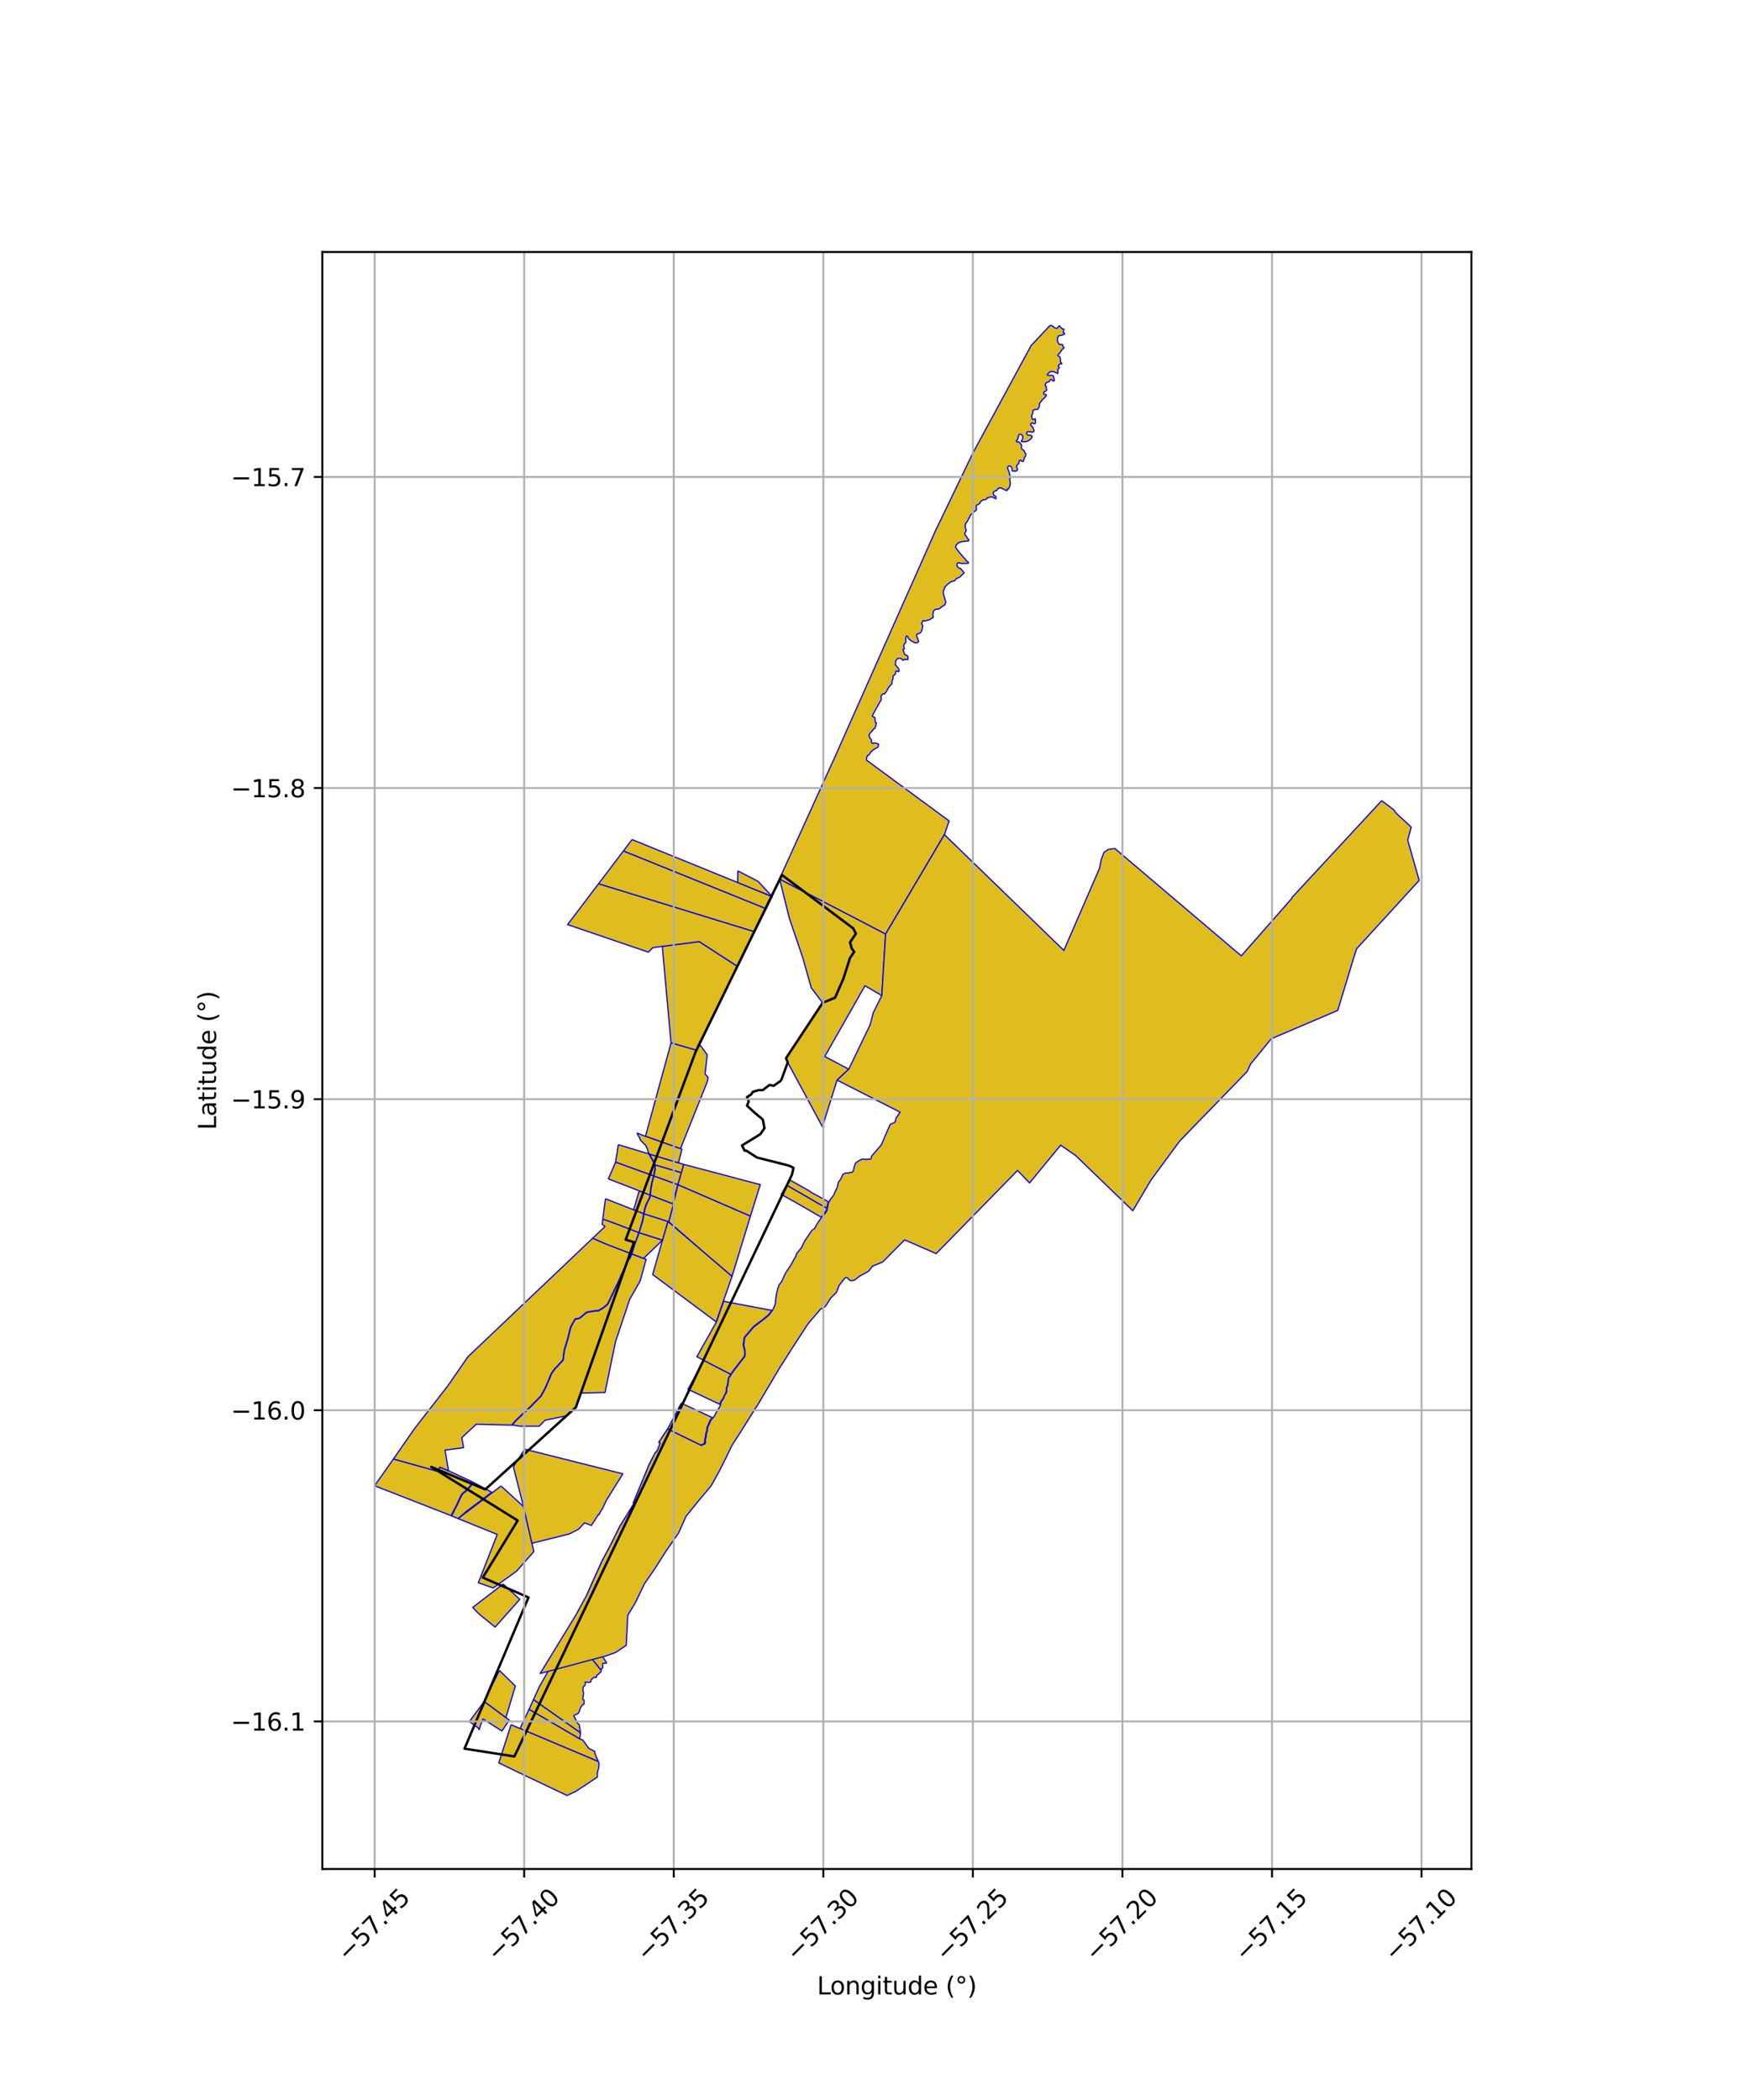 <?xml version="1.0" encoding="utf-8" standalone="no"?>
<!DOCTYPE svg PUBLIC "-//W3C//DTD SVG 1.1//EN"
  "http://www.w3.org/Graphics/SVG/1.1/DTD/svg11.dtd">
<svg xmlns:xlink="http://www.w3.org/1999/xlink" width="720pt" height="864pt" viewBox="0 0 720 864" xmlns="http://www.w3.org/2000/svg" version="1.1">
 <defs>
  <style type="text/css">*{stroke-linejoin: round; stroke-linecap: butt}</style>
 </defs>
 <g id="figure_1">
  <g id="patch_1">
   <path d="M 0 864 
L 720 864 
L 720 0 
L 0 0 
z
" style="fill: #ffffff"/>
  </g>
  <g id="axes_1">
   <g id="patch_2">
    <path d="M 132.618 768.96 
L 605.382 768.96 
L 605.382 103.68 
L 132.618 103.68 
z
" style="fill: #ffffff"/>
   </g>
   <g id="PatchCollection_1">
    <path d="M 161.874 600.27 
L 179.979 605.312 
L 181.002 603.647 
L 184.531 605.129 
L 194.602 609.791 
L 193.351 611.486 
L 192.449 612.439 
L 191.41 613.529 
L 190.372 614.319 
L 190.071 614.586 
L 189.427 615.781 
L 188.51 617.76 
L 187.871 619.149 
L 187.557 619.746 
L 186.841 621.114 
L 186.545 621.713 
L 185.697 623.442 
L 185.622 623.608 
L 184.548 623.177 
L 154.108 611.271 
L 161.874 600.27 
" clip-path="url(#pe36a93db12)" style="fill: #e0bd1f; stroke: #0000ff; stroke-width: 0.5"/>
    <path d="M 194.809 609.895 
L 202.328 613.962 
L 191.876 621.823 
L 188.496 624.789 
L 185.829 623.706 
L 185.906 623.538 
L 186.751 621.816 
L 187.046 621.219 
L 187.761 619.854 
L 188.077 619.251 
L 188.719 617.858 
L 189.632 615.885 
L 190.254 614.732 
L 190.518 614.498 
L 191.564 613.702 
L 192.615 612.599 
L 193.528 611.635 
L 194.787 609.929 
L 194.809 609.895 
" clip-path="url(#pe36a93db12)" style="fill: #e0bd1f; stroke: #0000ff; stroke-width: 0.5"/>
    <path d="M 206.149 611.393 
L 215.378 619.839 
L 218.85 634.937 
L 219.635 638.354 
L 212.493 646.459 
L 202.931 653.328 
L 196.801 651.19 
L 204.578 631.317 
L 188.496 624.789 
L 206.149 611.393 
" clip-path="url(#pe36a93db12)" style="fill: #e0bd1f; stroke: #0000ff; stroke-width: 0.5"/>
    <path d="M 199.203 700.047 
L 208.143 706.651 
L 209.531 707.677 
L 206.518 712.174 
L 198.73 707.246 
L 197.799 709.541 
L 197.133 711.68 
L 196.871 711.049 
L 195 709.647 
L 193.136 708.299 
L 199.203 700.047 
" clip-path="url(#pe36a93db12)" style="fill: #e0bd1f; stroke: #0000ff; stroke-width: 0.5"/>
    <path d="M 206.999 651.713 
L 211.845 656.156 
L 213.871 658.013 
L 203.695 669.43 
L 197.726 664.56 
L 196.355 663.319 
L 194.497 661.336 
L 195.718 660.396 
L 206.999 651.713 
" clip-path="url(#pe36a93db12)" style="fill: #e0bd1f; stroke: #0000ff; stroke-width: 0.5"/>
    <path d="M 219.491 699.239 
L 238.823 712.894 
L 238.517 715.436 
L 217.657 703.277 
L 219.491 699.239 
" clip-path="url(#pe36a93db12)" style="fill: #e0bd1f; stroke: #0000ff; stroke-width: 0.5"/>
    <path d="M 236.869 664.585 
L 251.513 665.445 
L 251.251 665.826 
L 249.833 667.064 
L 249.556 667.522 
L 249.436 668.181 
L 249.765 671.365 
L 249.767 671.757 
L 249.639 672.21 
L 248.947 674.225 
L 247.239 677.093 
L 246.74 678.228 
L 246.595 678.762 
L 246.842 679.636 
L 247.43 680.863 
L 249.561 684.073 
L 249.473 684.271 
L 249.047 684.279 
L 248.01 684.373 
L 247.94 685.281 
L 248.014 686.004 
L 247.737 686.489 
L 247.103 686.992 
L 236.176 673.227 
L 234.723 671.422 
L 235.871 669.58 
L 236.989 666.666 
L 236.869 664.585 
" clip-path="url(#pe36a93db12)" style="fill: #e0bd1f; stroke: #0000ff; stroke-width: 0.5"/>
    <path d="M 251.24 635.619 
L 269.01 637.156 
L 265.375 644.388 
L 258.301 643.551 
L 258.004 643.518 
L 247.706 642.265 
L 251.24 635.619 
" clip-path="url(#pe36a93db12)" style="fill: #e0bd1f; stroke: #0000ff; stroke-width: 0.5"/>
    <path d="M 254.985 628.066 
L 273.381 629.911 
L 269.01 637.156 
L 251.24 635.619 
L 254.985 628.066 
" clip-path="url(#pe36a93db12)" style="fill: #e0bd1f; stroke: #0000ff; stroke-width: 0.5"/>
    <path d="M 260.778 618.682 
L 270.454 622.536 
L 270.726 622.653 
L 276.956 625.35 
L 273.381 629.911 
L 254.985 628.066 
L 260.778 618.682 
" clip-path="url(#pe36a93db12)" style="fill: #e0bd1f; stroke: #0000ff; stroke-width: 0.5"/>
    <path d="M 244.048 650.326 
L 252.654 651.264 
L 252.309 652.782 
L 252.499 653.267 
L 253.74 655.073 
L 253.758 655.901 
L 253.457 656.841 
L 252.936 657.778 
L 252.383 658.384 
L 241.499 656.115 
L 244.048 650.326 
" clip-path="url(#pe36a93db12)" style="fill: #e0bd1f; stroke: #0000ff; stroke-width: 0.5"/>
    <path d="M 234.723 671.422 
L 236.176 673.227 
L 247.103 686.992 
L 247.375 687.308 
L 247.181 687.922 
L 245.47 689.395 
L 245.323 690.181 
L 244.995 690.177 
L 244.584 690.033 
L 243.768 690.574 
L 243.206 691.204 
L 243.111 691.781 
L 242.917 692.055 
L 242.412 692.21 
L 240.765 692.032 
L 240.741 693.293 
L 240.042 693.973 
L 239.775 694.766 
L 240.089 696.79 
L 239.741 699.166 
L 240.325 699.534 
L 240.3 700.93 
L 240.205 701.177 
L 239.555 701.506 
L 238.778 702.729 
L 238.256 704.33 
L 237.798 705.038 
L 236.314 705.653 
L 236.126 706.019 
L 237.547 708.893 
L 238.321 709.594 
L 238.823 712.894 
L 219.491 699.239 
L 221.825 694.1 
L 234.723 671.422 
" clip-path="url(#pe36a93db12)" style="fill: #e0bd1f; stroke: #0000ff; stroke-width: 0.5"/>
    <path d="M 217.657 703.277 
L 238.517 715.436 
L 239.786 715.903 
L 242.229 719.317 
L 244.158 720.285 
L 244.737 720.631 
L 244.637 720.8 
L 245.125 722.387 
L 246.18 724.75 
L 213.961 711.165 
L 217.657 703.277 
" clip-path="url(#pe36a93db12)" style="fill: #e0bd1f; stroke: #0000ff; stroke-width: 0.5"/>
    <path d="M 210.271 709.608 
L 213.961 711.165 
L 246.18 724.75 
L 246.415 725.398 
L 246.441 725.868 
L 246.346 727.227 
L 246.011 728.371 
L 245.748 729.631 
L 245.802 730.495 
L 245.756 731.166 
L 236.906 737.021 
L 233.307 738.72 
L 212.935 729.034 
L 205.222 725.294 
L 210.271 709.608 
" clip-path="url(#pe36a93db12)" style="fill: #e0bd1f; stroke: #0000ff; stroke-width: 0.5"/>
    <path d="M 205.474 687.28 
L 212.029 693.672 
L 208.143 706.651 
L 199.203 700.047 
L 199.156 700.013 
L 205.474 687.28 
" clip-path="url(#pe36a93db12)" style="fill: #e0bd1f; stroke: #0000ff; stroke-width: 0.5"/>
    <path d="M 269.006 598.792 
L 280.532 604.243 
L 280.27 604.642 
L 279.909 605.184 
L 279.547 605.724 
L 279.406 605.973 
L 279.296 606.259 
L 279.226 606.496 
L 279.121 606.956 
L 279.076 607.232 
L 267.052 602.64 
L 269.006 598.792 
" clip-path="url(#pe36a93db12)" style="fill: #e0bd1f; stroke: #0000ff; stroke-width: 0.5"/>
    <path d="M 323.697 487.636 
L 331.573 492.127 
L 336.618 495.084 
L 340.205 497.056 
L 340.194 497.145 
L 340.071 497.769 
L 339.965 498.049 
L 339.869 498.225 
L 338.552 499.97 
L 338.273 500.293 
L 337.886 500.706 
L 337.819 500.774 
L 329.185 495.772 
L 327.5 494.804 
L 321.394 491.413 
L 323.697 487.636 
" clip-path="url(#pe36a93db12)" style="fill: #e0bd1f; stroke: #0000ff; stroke-width: 0.5"/>
    <path d="M 325 485.471 
L 333.074 490.051 
L 333.662 490.514 
L 340.835 494.45 
L 340.789 494.555 
L 340.508 495.325 
L 340.321 496.19 
L 340.237 496.815 
L 340.205 497.056 
L 336.618 495.084 
L 331.573 492.127 
L 323.697 487.636 
L 325 485.471 
" clip-path="url(#pe36a93db12)" style="fill: #e0bd1f; stroke: #0000ff; stroke-width: 0.5"/>
    <path d="M 247.706 642.265 
L 258.004 643.518 
L 258.053 643.524 
L 257.776 644.015 
L 257.36 644.581 
L 256.473 645.717 
L 254.09 649.25 
L 252.712 651.117 
L 252.654 651.264 
L 244.048 650.326 
L 247.706 642.265 
" clip-path="url(#pe36a93db12)" style="fill: #e0bd1f; stroke: #0000ff; stroke-width: 0.5"/>
    <path d="M 265.601 606.155 
L 266.75 606.594 
L 277.538 610.713 
L 285.017 613.908 
L 286.362 614.483 
L 284.574 616.654 
L 276.956 625.35 
L 270.726 622.653 
L 270.454 622.536 
L 260.778 618.682 
L 260.544 618.404 
L 265.601 606.155 
" clip-path="url(#pe36a93db12)" style="fill: #e0bd1f; stroke: #0000ff; stroke-width: 0.5"/>
    <path d="M 267.052 602.64 
L 279.076 607.232 
L 279.297 607.314 
L 287.366 610.49 
L 286.362 614.483 
L 285.017 613.908 
L 277.538 610.713 
L 266.75 606.594 
L 265.601 606.155 
L 267.052 602.64 
" clip-path="url(#pe36a93db12)" style="fill: #e0bd1f; stroke: #0000ff; stroke-width: 0.5"/>
    <path d="M 271.656 593.7 
L 284.17 599.881 
L 291.62 603.55 
L 289.631 607.185 
L 281.739 603.221 
L 269.907 597.578 
L 269.998 597.265 
L 270.321 597.04 
L 271.656 593.7 
" clip-path="url(#pe36a93db12)" style="fill: #e0bd1f; stroke: #0000ff; stroke-width: 0.5"/>
    <path d="M 243.847 509.437 
L 249.221 511.775 
L 251.637 512.712 
L 256.544 514.591 
L 256.76 514.675 
L 259.857 515.86 
L 259.361 516.942 
L 258.94 517.638 
L 258.268 518.65 
L 257.91 519.444 
L 256.066 523.522 
L 255.587 524.491 
L 254.319 527.449 
L 252.279 531.643 
L 250.403 535.59 
L 249.997 536.401 
L 249.803 536.633 
L 248.025 538.099 
L 246.212 539.121 
L 246.047 539.25 
L 245.253 539.207 
L 242.585 539.623 
L 241.776 539.737 
L 241.278 539.921 
L 241.013 540.071 
L 238.883 541.897 
L 238.046 542.409 
L 236.944 542.516 
L 236.705 542.593 
L 236.486 542.834 
L 234.832 545.748 
L 234.728 545.993 
L 234.656 546.231 
L 233.554 550.648 
L 232.557 554.012 
L 232.158 555.318 
L 231.861 557.045 
L 231.656 559.13 
L 231.593 559.373 
L 231.476 559.595 
L 231.13 560.017 
L 229.277 562.01 
L 228.343 562.973 
L 227.984 563.38 
L 227.406 564.243 
L 226.889 564.956 
L 226.655 565.394 
L 225.826 567.488 
L 224.676 570.098 
L 223.968 571.693 
L 223.305 572.866 
L 222.521 574.258 
L 222.346 574.468 
L 221.214 575.641 
L 219.425 577.425 
L 218.948 577.923 
L 218.587 578.359 
L 215.538 581.183 
L 213.071 583.521 
L 212.129 584.476 
L 211.458 585.188 
L 210.989 585.732 
L 210.514 586.325 
L 195.975 585.957 
L 190.009 591.481 
L 190.732 595.622 
L 183.097 596.618 
L 184.531 605.129 
L 181.002 603.647 
L 179.979 605.312 
L 161.874 600.27 
L 170.485 587.871 
L 184.17 570.274 
L 192.499 558.223 
L 243.847 509.437 
" clip-path="url(#pe36a93db12)" style="fill: #e0bd1f; stroke: #0000ff; stroke-width: 0.5"/>
    <path d="M 274.665 587.951 
L 288.404 594.625 
L 286.375 597.13 
L 285.081 598.39 
L 284.743 598.756 
L 284.031 599.8 
L 271.656 593.7 
L 271.066 593.398 
L 274.665 587.951 
" clip-path="url(#pe36a93db12)" style="fill: #e0bd1f; stroke: #0000ff; stroke-width: 0.5"/>
    <path d="M 280.288 577.287 
L 283.491 578.78 
L 293.075 583.247 
L 292.483 583.921 
L 291.988 584.716 
L 291.698 585.518 
L 291.392 586.153 
L 290.845 587.482 
L 290.775 588.801 
L 290.616 589.186 
L 290.379 589.716 
L 290.304 591.057 
L 290.034 591.86 
L 289.78 593.919 
L 288.584 594.431 
L 288.404 594.625 
L 274.665 587.951 
L 280.288 577.287 
" clip-path="url(#pe36a93db12)" style="fill: #e0bd1f; stroke: #0000ff; stroke-width: 0.5"/>
    <path d="M 256.805 522.579 
L 236.923 579.003 
L 233.054 582.514 
L 230.921 582.949 
L 224.277 584.302 
L 221.827 586.8 
L 213.896 586.785 
L 210.801 586.277 
L 211.12 585.845 
L 211.586 585.303 
L 212.251 584.599 
L 213.19 583.677 
L 215.657 581.308 
L 218.706 578.485 
L 219.113 578.034 
L 219.548 577.547 
L 220.522 576.612 
L 221.333 575.767 
L 222.389 574.688 
L 222.661 574.359 
L 223.453 572.955 
L 224.122 571.77 
L 224.835 570.166 
L 225.984 567.557 
L 226.813 565.462 
L 227.058 565.017 
L 227.547 564.344 
L 227.995 563.665 
L 228.468 563.093 
L 229.401 562.132 
L 231.259 560.132 
L 231.621 559.69 
L 231.755 559.437 
L 231.826 559.165 
L 232.032 557.062 
L 232.324 555.362 
L 232.722 554.064 
L 233.72 550.696 
L 234.89 546.052 
L 234.987 545.824 
L 236.677 542.858 
L 236.794 542.746 
L 236.982 542.686 
L 238.163 542.559 
L 238.981 542.04 
L 241.112 540.214 
L 241.355 540.077 
L 241.841 539.903 
L 242.609 539.795 
L 245.204 539.358 
L 246.109 539.42 
L 246.352 539.235 
L 248.123 538.242 
L 249.926 536.755 
L 250.139 536.501 
L 250.558 535.665 
L 252.436 531.715 
L 254.475 527.524 
L 255.846 524.329 
L 256.376 523.315 
L 256.805 522.579 
" clip-path="url(#pe36a93db12)" style="fill: #e0bd1f; stroke: #0000ff; stroke-width: 0.5"/>
    <path d="M 289.598 559.709 
L 300.662 565.426 
L 299.637 567.126 
L 299.246 570.086 
L 298.875 570.917 
L 298.774 572.692 
L 297.754 574.7 
L 297.616 575.137 
L 296.413 576.899 
L 296.266 577.829 
L 286.302 573.128 
L 283.054 571.595 
L 289.598 559.709 
" clip-path="url(#pe36a93db12)" style="fill: #e0bd1f; stroke: #0000ff; stroke-width: 0.5"/>
    <path d="M 259.971 515.904 
L 264.779 517.743 
L 265.82 518.119 
L 263.393 527.009 
L 259.105 534.517 
L 253.273 551.903 
L 248.91 572.914 
L 238.984 573.156 
L 256.805 522.579 
L 258.284 518.971 
L 259.228 517.525 
L 259.515 517.019 
L 259.971 515.904 
" clip-path="url(#pe36a93db12)" style="fill: #e0bd1f; stroke: #0000ff; stroke-width: 0.5"/>
    <path d="M 297.722 535.394 
L 309.672 537.652 
L 317.542 539.138 
L 317.457 539.336 
L 316.798 540.169 
L 316.197 540.909 
L 315.882 541.216 
L 315.518 541.528 
L 313.491 543.137 
L 311.882 544.359 
L 310.609 545.316 
L 310.181 545.687 
L 309.706 546.164 
L 308.68 547.327 
L 307.841 548.363 
L 307.148 549.114 
L 306.22 550.246 
L 306.088 550.667 
L 306.05 551.629 
L 305.779 553.225 
L 305.836 553.647 
L 306.257 555.248 
L 306.36 556.02 
L 306.384 556.741 
L 306.35 557.625 
L 306.146 558.126 
L 305.698 558.742 
L 304.438 560.393 
L 303.536 561.53 
L 302.882 562.326 
L 302.014 563.449 
L 301.607 564.03 
L 300.659 565.424 
L 289.598 559.709 
L 286.701 558.194 
L 294.76 543.888 
L 297.722 535.394 
" clip-path="url(#pe36a93db12)" style="fill: #e0bd1f; stroke: #0000ff; stroke-width: 0.5"/>
    <path d="M 274.79 502.541 
L 288.228 514.03 
L 288.579 514.33 
L 292.552 517.727 
L 301.185 525.114 
L 294.655 543.84 
L 283.803 535.771 
L 268.526 524.384 
L 270.245 518.359 
L 272.545 510.264 
L 272.716 509.674 
L 272.845 509.23 
L 274.79 502.541 
" clip-path="url(#pe36a93db12)" style="fill: #e0bd1f; stroke: #0000ff; stroke-width: 0.5"/>
    <path d="M 278.885 487.387 
L 302.874 497.787 
L 308.758 500.319 
L 301.185 525.114 
L 292.552 517.727 
L 288.579 514.33 
L 288.228 514.03 
L 275.146 502.655 
L 277.079 495.366 
L 278.885 487.387 
" clip-path="url(#pe36a93db12)" style="fill: #e0bd1f; stroke: #0000ff; stroke-width: 0.5"/>
    <path d="M 264.973 499.398 
L 274.79 502.541 
L 272.545 510.264 
L 262.956 507.211 
L 264.419 502.457 
L 264.973 499.398 
" clip-path="url(#pe36a93db12)" style="fill: #e0bd1f; stroke: #0000ff; stroke-width: 0.5"/>
    <path d="M 249.11 493.209 
L 249.772 493.459 
L 260.701 497.74 
L 264.17 499.099 
L 264.819 499.349 
L 264.261 502.422 
L 262.842 507.17 
L 253.13 503.427 
L 248.007 501.586 
L 249.11 493.209 
" clip-path="url(#pe36a93db12)" style="fill: #e0bd1f; stroke: #0000ff; stroke-width: 0.5"/>
    <path d="M 267.612 491.725 
L 276.757 495.242 
L 277.079 495.366 
L 275.146 502.655 
L 274.79 502.541 
L 264.973 499.398 
L 265.455 497.151 
L 266.246 494.978 
L 266.791 493.924 
L 267.153 493.274 
L 267.331 492.85 
L 267.529 492.153 
L 267.612 491.725 
" clip-path="url(#pe36a93db12)" style="fill: #e0bd1f; stroke: #0000ff; stroke-width: 0.5"/>
    <path d="M 281.276 479.055 
L 302.628 484.706 
L 312.8 487.397 
L 308.758 500.319 
L 302.874 497.787 
L 278.885 487.387 
L 280.299 482.457 
L 281.276 479.055 
" clip-path="url(#pe36a93db12)" style="fill: #e0bd1f; stroke: #0000ff; stroke-width: 0.5"/>
    <path d="M 262.991 489.939 
L 267.459 491.666 
L 267.372 492.117 
L 267.174 492.815 
L 267.009 493.201 
L 266.651 493.844 
L 266.101 494.908 
L 265.897 495.323 
L 265.298 497.115 
L 264.819 499.349 
L 264.17 499.099 
L 260.701 497.74 
L 262.991 489.939 
" clip-path="url(#pe36a93db12)" style="fill: #e0bd1f; stroke: #0000ff; stroke-width: 0.5"/>
    <path d="M 269.059 483.822 
L 278.885 487.387 
L 276.757 495.242 
L 267.612 491.725 
L 267.772 489.596 
L 268.28 486.689 
L 269.059 483.822 
" clip-path="url(#pe36a93db12)" style="fill: #e0bd1f; stroke: #0000ff; stroke-width: 0.5"/>
    <path d="M 253.273 478.115 
L 268.907 483.767 
L 268.123 486.653 
L 267.615 489.56 
L 267.459 491.666 
L 262.991 489.939 
L 250.297 485.032 
L 253.273 478.115 
" clip-path="url(#pe36a93db12)" style="fill: #e0bd1f; stroke: #0000ff; stroke-width: 0.5"/>
    <path d="M 269.455 479.223 
L 280.299 482.457 
L 278.885 487.387 
L 269.059 483.822 
L 269.581 480.944 
L 269.53 479.526 
L 269.455 479.223 
" clip-path="url(#pe36a93db12)" style="fill: #e0bd1f; stroke: #0000ff; stroke-width: 0.5"/>
    <path d="M 248.007 501.586 
L 253.13 503.427 
L 262.842 507.17 
L 261.132 511.755 
L 259.857 515.86 
L 256.76 514.675 
L 256.544 514.591 
L 251.637 512.712 
L 249.221 511.775 
L 243.847 509.437 
L 248.896 504.638 
L 247.734 503.657 
L 248.007 501.586 
" clip-path="url(#pe36a93db12)" style="fill: #e0bd1f; stroke: #0000ff; stroke-width: 0.5"/>
    <path d="M 262.956 507.211 
L 272.545 510.264 
L 264.779 517.743 
L 259.971 515.904 
L 261.246 511.795 
L 262.956 507.211 
" clip-path="url(#pe36a93db12)" style="fill: #e0bd1f; stroke: #0000ff; stroke-width: 0.5"/>
    <path d="M 215.852 596.232 
L 240.079 602.314 
L 256.261 606.375 
L 249.421 617.36 
L 248.027 620.408 
L 247.129 621.822 
L 246.453 623.132 
L 246.266 623.02 
L 243.34 627.593 
L 243.222 627.557 
L 240.451 626.553 
L 238.135 629.111 
L 234.191 631.122 
L 218.85 634.937 
L 215.378 619.839 
L 211.22 603.489 
L 215.852 596.232 
" clip-path="url(#pe36a93db12)" style="fill: #e0bd1f; stroke: #0000ff; stroke-width: 0.5"/>
    <path d="M 320.746 361.673 
L 331.138 367.047 
L 351.102 382.017 
L 352.127 384.15 
L 349.734 387.706 
L 350.418 390.195 
L 351.443 391.617 
L 349.734 394.106 
L 346.999 402.64 
L 343.581 410.463 
L 338.453 412.596 
L 333.771 406.39 
L 330.257 393.963 
L 324.752 377.759 
L 320.746 361.673 
" clip-path="url(#pe36a93db12)" style="fill: #e0bd1f; stroke: #0000ff; stroke-width: 0.5"/>
    <path d="M 432.002 133.92 
L 432.755 133.955 
L 433.951 134.882 
L 434.609 135.113 
L 435.141 134.857 
L 435.666 134.126 
L 436.011 134.069 
L 436.294 134.506 
L 436.391 134.764 
L 436.794 134.964 
L 437.028 135.342 
L 437.543 135.363 
L 437.763 135.51 
L 437.434 136.522 
L 437.474 136.891 
L 437.997 137.192 
L 438.065 137.317 
L 437.83 137.538 
L 436.573 138.023 
L 435.54 138.132 
L 435.086 138.985 
L 435.063 140.286 
L 435.603 141.52 
L 436.339 141.811 
L 436.938 141.704 
L 437.3 142.02 
L 437.315 142.57 
L 437.583 142.903 
L 437.799 143.009 
L 437.711 143.174 
L 436.859 143.932 
L 435.968 145.325 
L 435.394 145.864 
L 435.21 146.239 
L 435.365 146.484 
L 435.668 146.66 
L 435.789 146.652 
L 436.16 147.046 
L 436.304 147.951 
L 436.3 148.771 
L 436.843 149.524 
L 436.842 149.725 
L 436.712 149.751 
L 436.296 149.627 
L 436.131 149.652 
L 435.434 150.505 
L 435.407 150.828 
L 435.605 150.951 
L 435.821 151.118 
L 435.838 151.336 
L 435.559 151.684 
L 435.302 151.851 
L 435.199 152.152 
L 435.238 152.55 
L 435.247 153.511 
L 435.137 153.668 
L 433.567 152.92 
L 432.675 152.827 
L 431.925 153.057 
L 431.507 153.48 
L 431.056 153.807 
L 430.932 154.115 
L 430.979 154.356 
L 431.285 154.446 
L 431.659 154.51 
L 432.096 154.457 
L 432.586 154.384 
L 432.804 154.398 
L 432.954 154.474 
L 433.273 154.62 
L 433.47 154.833 
L 433.523 155.184 
L 433.703 156.053 
L 433.761 156.65 
L 433.597 156.759 
L 433.332 156.689 
L 433.08 156.667 
L 432.803 156.199 
L 432.176 156.183 
L 431.97 156.477 
L 431.696 156.997 
L 431.007 157.213 
L 430.44 157.526 
L 430.137 157.927 
L 429.998 158.51 
L 430.174 158.819 
L 430.473 158.965 
L 430.369 159.41 
L 430.537 159.829 
L 430.644 160.241 
L 430.568 160.653 
L 430.137 160.932 
L 429.761 161.16 
L 429.501 161.241 
L 429.466 161.509 
L 429.45 162.14 
L 429.844 162.251 
L 430.368 162.336 
L 430.51 162.687 
L 430.413 162.947 
L 429.969 163.233 
L 429.804 163.637 
L 429.373 164.036 
L 428.894 164.39 
L 428.126 165.443 
L 427.66 166.031 
L 427.655 167.197 
L 426.934 168.428 
L 425.833 168.478 
L 425.232 168.695 
L 424.892 169.286 
L 424.954 169.923 
L 424.448 170.985 
L 424.51 171.83 
L 424.844 172.622 
L 425.029 172.667 
L 425.641 172.34 
L 425.935 172.342 
L 425.989 172.562 
L 425.954 173.022 
L 426.029 173.407 
L 426.026 173.951 
L 425.784 174.323 
L 425.436 174.344 
L 424.957 174.078 
L 424.511 174.01 
L 424.073 174.327 
L 424.071 174.908 
L 424.44 175.283 
L 424.928 175.79 
L 425.197 176.538 
L 425.455 177.318 
L 425.115 177.679 
L 424.602 177.863 
L 423.993 177.586 
L 423.812 177.625 
L 423.589 177.736 
L 423.307 177.606 
L 422.801 177.612 
L 422.483 177.904 
L 422.361 178.274 
L 422.539 178.715 
L 422.855 178.932 
L 423.394 179.055 
L 424.002 179.023 
L 424.429 179.301 
L 424.668 179.647 
L 424.365 180.322 
L 423.771 180.906 
L 422.878 181.462 
L 421.84 181.751 
L 420.847 181.712 
L 420.47 181.727 
L 420.171 181.588 
L 420.318 181.347 
L 420.654 180.745 
L 420.837 180.159 
L 420.687 179.201 
L 420.167 178.759 
L 419.525 178.679 
L 419.043 179.065 
L 418.955 179.676 
L 418.936 180.138 
L 418.692 180.246 
L 418.772 180.464 
L 418.703 180.764 
L 418.336 181.13 
L 418.132 181.402 
L 418.238 181.743 
L 418.59 181.853 
L 418.875 181.691 
L 419.32 181.952 
L 420.142 182.787 
L 420.302 183.265 
L 420.231 183.933 
L 420.27 184.451 
L 420.471 184.765 
L 420.916 185.121 
L 421.348 185.409 
L 421.468 185.901 
L 421.817 186.379 
L 422.033 186.667 
L 422.016 187.307 
L 421.866 187.729 
L 421.512 188.177 
L 421.196 189.267 
L 420.974 189.863 
L 420.498 189.835 
L 420.164 189.457 
L 419.765 189.312 
L 419.352 189.57 
L 419.285 190.089 
L 419.076 190.788 
L 418.571 191.227 
L 418.246 191.784 
L 418.295 192.342 
L 418.666 192.98 
L 418.483 193.524 
L 418.005 193.82 
L 417.077 193.816 
L 416.446 193.709 
L 416.37 193.397 
L 416.311 192.385 
L 415.772 191.798 
L 415.309 191.653 
L 414.766 191.897 
L 414.545 192.312 
L 414.646 192.961 
L 415.143 194.092 
L 415.459 195.391 
L 415.685 196.531 
L 415.411 197.191 
L 415.525 197.788 
L 415.675 198.723 
L 415.515 199.865 
L 415.163 200.784 
L 414.942 201.121 
L 414.452 201.17 
L 414.386 201.546 
L 414.398 201.814 
L 413.831 201.795 
L 413.217 201.368 
L 412.49 201.149 
L 412.045 200.79 
L 411.488 200.734 
L 410.736 200.85 
L 410.528 201.307 
L 410.138 201.534 
L 409.991 201.908 
L 409.326 201.954 
L 408.659 202.571 
L 408.721 203.191 
L 408.913 203.746 
L 409.414 204.01 
L 409.816 204.582 
L 409.733 205.153 
L 409.36 205.151 
L 408.747 204.643 
L 408.019 204.411 
L 407.111 204.603 
L 406.17 204.794 
L 405.99 205.266 
L 405.421 205.541 
L 404.611 205.635 
L 403.766 206.088 
L 403.213 206.738 
L 403.109 207.167 
L 401.761 207.895 
L 401.596 208.661 
L 401.786 209.445 
L 401.476 210.096 
L 400.696 210.565 
L 400.221 211.236 
L 399.474 211.64 
L 398.101 214.292 
L 397.155 215.658 
L 397.148 217.094 
L 397.561 218.311 
L 396.892 219.466 
L 397.019 219.972 
L 397.76 220.873 
L 398.017 221.461 
L 398.549 222.018 
L 398.546 222.54 
L 395.806 222.825 
L 394.264 223.34 
L 393.385 224.298 
L 393.154 225.194 
L 393.975 226.356 
L 396.069 228.936 
L 397.021 229.87 
L 397.487 230.623 
L 398.424 231.312 
L 398.389 231.769 
L 396.899 231.746 
L 395.764 231.855 
L 394.356 231.522 
L 393.852 231.764 
L 393.687 232.595 
L 394.104 233.364 
L 394.589 233.725 
L 395.107 233.825 
L 396.09 234.923 
L 396.686 235.676 
L 394.862 237.455 
L 393.4 238.101 
L 392.943 238.849 
L 391.126 239.412 
L 389.841 240.45 
L 388.732 241.56 
L 388.551 242.228 
L 388.043 243.384 
L 388.185 244.298 
L 388.678 246.241 
L 389.141 247.728 
L 388.762 248.842 
L 387.575 249.587 
L 386.44 250.49 
L 384.726 250.762 
L 384.077 251.347 
L 383.804 252.749 
L 383.963 253.963 
L 382.501 254.973 
L 380.673 255.474 
L 379.761 255.328 
L 379.463 255.963 
L 379.165 256.569 
L 379.653 257.392 
L 379.336 259.2 
L 378.712 260.328 
L 377.671 260.79 
L 377.193 260.929 
L 377.077 261.635 
L 377.619 262.868 
L 377.949 263.88 
L 377.469 264.43 
L 376.402 264.481 
L 374.847 263.625 
L 373.671 262.644 
L 373.576 261.993 
L 372.946 261.637 
L 372.648 262.328 
L 372.652 264.336 
L 372.05 264.929 
L 371.834 265.799 
L 372.058 267.008 
L 371.527 267.219 
L 371.927 268.554 
L 372.417 269.445 
L 373.069 269.644 
L 373.561 270.144 
L 373.52 271.423 
L 372.091 271.239 
L 371.577 271.663 
L 370.521 270.822 
L 369.285 270.958 
L 368.539 271.844 
L 368.372 273.567 
L 369.564 274.86 
L 369.983 275.946 
L 369.645 276.389 
L 368.94 276.048 
L 368.516 276.188 
L 368.405 277.307 
L 367.394 278.191 
L 367.424 279.293 
L 367.068 279.931 
L 366.974 281.246 
L 365.516 282.954 
L 364.75 284.425 
L 363.95 285.47 
L 363.333 285.432 
L 362.499 286.227 
L 362.58 287.845 
L 360.661 291.217 
L 358.863 294.536 
L 359.158 294.916 
L 359.909 295.139 
L 360.176 297.233 
L 360.591 297.434 
L 360.246 298.871 
L 359.913 299.708 
L 359.364 299.949 
L 359.032 300.543 
L 358.261 301.312 
L 357.532 302.301 
L 357.725 303.34 
L 358.182 303.938 
L 358.574 304.469 
L 358.548 305.507 
L 359.196 305.912 
L 359.584 305.626 
L 360.693 305.817 
L 361.481 306.193 
L 361.274 307.343 
L 359.706 308.249 
L 358.323 309.302 
L 357.532 310.603 
L 356.903 310.847 
L 356.502 311.975 
L 356.53 312.482 
L 356.637 312.846 
L 357.098 313.168 
L 390.505 337.767 
L 388.548 343.395 
L 364.361 384.313 
L 320.746 361.673 
L 321.085 360.762 
L 343.827 310.724 
L 384.902 218.322 
L 400.444 186.059 
L 424.24 142.16 
L 432.002 133.92 
" clip-path="url(#pe36a93db12)" style="fill: #e0bd1f; stroke: #0000ff; stroke-width: 0.5"/>
    <path d="M 331.138 367.047 
L 364.36 384.312 
L 362.8 409.613 
L 355.883 405.574 
L 345.581 423.668 
L 339.321 434.662 
L 349.197 439.898 
L 344.395 444.392 
L 338.387 463.539 
L 338.358 463.537 
L 324.095 437.13 
L 323.412 435.352 
L 338.453 412.596 
L 343.581 410.463 
L 346.999 402.64 
L 349.734 394.106 
L 351.443 391.617 
L 350.418 390.195 
L 349.734 387.706 
L 352.127 384.15 
L 351.102 382.017 
L 331.138 367.047 
" clip-path="url(#pe36a93db12)" style="fill: #e0bd1f; stroke: #0000ff; stroke-width: 0.5"/>
    <path d="M 287.685 387.402 
L 303.416 397.592 
L 287.245 430.026 
L 286.601 432.134 
L 276.087 429.081 
L 274.226 408.616 
L 272.476 389.365 
L 287.685 387.402 
" clip-path="url(#pe36a93db12)" style="fill: #e0bd1f; stroke: #0000ff; stroke-width: 0.5"/>
    <path d="M 246.276 363.587 
L 310.498 383.351 
L 303.416 397.592 
L 287.685 387.402 
L 272.476 389.365 
L 268.558 389.915 
L 266.767 391.751 
L 233.53 380.398 
L 246.276 363.587 
" clip-path="url(#pe36a93db12)" style="fill: #e0bd1f; stroke: #0000ff; stroke-width: 0.5"/>
    <path d="M 256.5 350.101 
L 315.221 373.852 
L 310.498 383.351 
L 246.276 363.587 
L 256.5 350.101 
" clip-path="url(#pe36a93db12)" style="fill: #e0bd1f; stroke: #0000ff; stroke-width: 0.5"/>
    <path d="M 260.052 345.415 
L 267.696 348.527 
L 310.487 365.941 
L 317.697 368.874 
L 315.221 373.852 
L 256.5 350.101 
L 260.052 345.415 
" clip-path="url(#pe36a93db12)" style="fill: #e0bd1f; stroke: #0000ff; stroke-width: 0.5"/>
    <path d="M 303.585 358.308 
L 311.903 362.615 
L 317.697 368.874 
L 310.487 365.941 
L 303.495 363.095 
L 303.585 358.308 
" clip-path="url(#pe36a93db12)" style="fill: #e0bd1f; stroke: #0000ff; stroke-width: 0.5"/>
    <path d="M 568.461 329.412 
L 573.428 333.171 
L 574.377 334.495 
L 574.438 334.575 
L 580.614 340.282 
L 579.176 345.661 
L 583.892 362.216 
L 558.122 390.386 
L 557.317 392.888 
L 550.385 415.717 
L 523.028 427.38 
L 514.534 437.784 
L 513.127 440.822 
L 485.413 469.411 
L 473.554 485.493 
L 466.066 498.141 
L 442.582 475.449 
L 436.383 471.155 
L 423.585 486.697 
L 418.654 481.549 
L 385.174 515.776 
L 372.186 510.112 
L 363.145 519.23 
L 358.962 520.94 
L 357.419 522.986 
L 353.73 525.029 
L 351.583 526.687 
L 350.097 526.962 
L 349.162 526.407 
L 348.888 525.908 
L 348.448 525.686 
L 347.788 525.685 
L 346.961 526.625 
L 345.253 528.837 
L 344.204 531.604 
L 344.079 531.731 
L 341.725 534.146 
L 340.015 536.857 
L 339.354 537.742 
L 337.647 538.569 
L 332.522 544.541 
L 326.07 554.44 
L 321.539 561.632 
L 321.447 561.642 
L 311.148 579.014 
L 311.032 579.047 
L 304.416 589.623 
L 301.246 594.527 
L 298.964 599.214 
L 296.099 604.956 
L 292.642 611.232 
L 287.58 617.255 
L 287.418 617.456 
L 282.276 623.812 
L 279.191 630.693 
L 273.946 638.279 
L 269.673 645.023 
L 265.113 651.654 
L 261.648 658.907 
L 261.095 659.941 
L 258.282 664.569 
L 257.637 676.948 
L 253.246 679.89 
L 249.306 681.309 
L 248.158 681.596 
L 247.903 681.66 
L 222.237 688.519 
L 236.869 664.585 
L 241.499 656.115 
L 244.048 650.326 
L 247.706 642.265 
L 251.24 635.619 
L 254.985 628.066 
L 260.778 618.682 
L 260.544 618.404 
L 267.052 602.64 
L 269.006 598.792 
L 269.664 597.466 
L 269.907 597.578 
L 269.998 597.265 
L 270.321 597.04 
L 271.656 593.7 
L 271.066 593.398 
L 274.665 587.951 
L 288.404 594.625 
L 288.62 594.729 
L 289.239 594.365 
L 290.025 594.064 
L 290.232 593.618 
L 290.216 592.052 
L 290.558 591.164 
L 290.612 589.876 
L 291.066 588.677 
L 291.028 587.82 
L 291.407 586.721 
L 291.894 585.695 
L 292.185 584.881 
L 292.69 584.021 
L 293.289 583.348 
L 293.777 582.855 
L 294.946 580.656 
L 296.274 578.487 
L 296.436 577.91 
L 296.547 577.03 
L 297.746 575.29 
L 298 574.471 
L 298.247 573.892 
L 298.785 573.109 
L 298.976 572.7 
L 299.03 571.064 
L 299.082 570.809 
L 299.446 570.085 
L 299.761 567.401 
L 299.911 566.956 
L 300.813 565.509 
L 302.168 563.581 
L 306.344 558.201 
L 306.573 557.558 
L 306.507 555.47 
L 306.032 553.583 
L 305.992 553.22 
L 306.252 551.624 
L 306.326 550.557 
L 306.432 550.275 
L 307.053 549.534 
L 307.903 548.578 
L 309.886 546.26 
L 310.535 545.648 
L 313.603 543.301 
L 315.836 541.521 
L 316.386 540.999 
L 317.751 539.227 
L 317.768 539.181 
L 318.107 538.499 
L 318.442 537.874 
L 318.89 536.672 
L 319.093 535.495 
L 319.128 534.721 
L 319.309 533.399 
L 319.549 531.953 
L 319.978 530.289 
L 320.527 528.664 
L 320.695 528.423 
L 320.729 528.379 
L 321.648 527.19 
L 322.829 524.533 
L 323.232 523.704 
L 325.298 520.627 
L 326.948 517.65 
L 327.442 516.833 
L 327.641 516.06 
L 327.797 515.707 
L 329.677 513.417 
L 329.832 513.149 
L 331.093 510.508 
L 333.453 507.087 
L 333.72 506.645 
L 334.137 506.127 
L 335.11 505.504 
L 335.924 503.979 
L 337.045 502.183 
L 338.01 500.905 
L 338.019 500.891 
L 339.222 499.599 
L 340.156 498.21 
L 340.268 497.954 
L 340.669 495.645 
L 340.682 495.603 
L 340.712 495.487 
L 340.832 495.014 
L 341.031 494.555 
L 341.579 493.6 
L 343.051 491.662 
L 343.419 490.695 
L 344.522 488.363 
L 344.676 487.439 
L 344.996 486.296 
L 345.763 485.325 
L 346.783 483.22 
L 346.934 483.029 
L 348.006 482.615 
L 348.895 482.575 
L 350.519 482.291 
L 350.922 482.02 
L 350.986 481.941 
L 351.424 480.327 
L 351.482 479.82 
L 351.715 479.275 
L 352.03 478.543 
L 352.457 478.088 
L 352.87 477.97 
L 353.02 477.832 
L 353.059 477.785 
L 353.192 477.654 
L 354.509 476.998 
L 354.851 476.874 
L 355.142 476.865 
L 356.103 477.007 
L 358.144 476.885 
L 358.321 476.778 
L 358.437 476.585 
L 358.523 476.037 
L 358.632 475.633 
L 362.643 470.961 
L 364.476 466.635 
L 366.267 462.623 
L 368.281 461.659 
L 368.623 460.058 
L 370.355 457.575 
L 365.801 455.276 
L 344.395 444.392 
L 349.197 439.898 
L 354.483 428.912 
L 358.013 421.574 
L 359.282 416.674 
L 362.8 409.613 
L 364.361 384.313 
L 388.548 343.395 
L 413.913 367.983 
L 437.7 391.036 
L 449.385 364.139 
L 452.365 357.28 
L 453.055 353.76 
L 454.211 350.668 
L 455.994 349.484 
L 458.664 349.079 
L 510.702 393.27 
L 531.39 369.733 
L 531.521 369.289 
L 568.461 329.412 
" clip-path="url(#pe36a93db12)" style="fill: #e0bd1f; stroke: #0000ff; stroke-width: 0.5"/>
    <path d="M 254.4 470.952 
L 266.967 474.756 
L 269.146 478.635 
L 269.379 479.548 
L 269.442 480.944 
L 268.907 483.767 
L 253.273 478.115 
L 254.4 470.952 
" clip-path="url(#pe36a93db12)" style="fill: #e0bd1f; stroke: #0000ff; stroke-width: 0.5"/>
    <path d="M 267.238 474.838 
L 281.276 479.055 
L 280.299 482.457 
L 269.455 479.223 
L 269.294 478.573 
L 267.238 474.838 
" clip-path="url(#pe36a93db12)" style="fill: #e0bd1f; stroke: #0000ff; stroke-width: 0.5"/>
    <path d="M 276.087 429.081 
L 286.601 432.134 
L 287.245 430.026 
L 288.206 430.192 
L 290.965 433.95 
L 290.079 441.91 
L 291.379 443.33 
L 290.966 445.123 
L 279.969 472.603 
L 265.563 467.503 
L 276.087 429.081 
" clip-path="url(#pe36a93db12)" style="fill: #e0bd1f; stroke: #0000ff; stroke-width: 0.5"/>
    <path d="M 262.041 466.172 
L 265.563 467.503 
L 279.969 472.603 
L 280.564 472.815 
L 279.127 478.409 
L 267.238 474.838 
L 266.69 474.012 
L 266.308 472.554 
L 265.806 471.642 
L 265.616 471.151 
L 264.694 470.37 
L 264.197 469.744 
L 263.709 469.406 
L 263.062 468.025 
L 262.041 466.172 
" clip-path="url(#pe36a93db12)" style="fill: #e0bd1f; stroke: #0000ff; stroke-width: 0.5"/>
   </g>
   <g id="PatchCollection_2">
    <path d="M 321.36 444.597 
L 318.284 446.731 
L 316.575 446.375 
L 313.84 448.508 
L 312.13 448.508 
L 309.738 449.22 
L 309.054 450.286 
L 307.345 451.353 
L 308.028 453.131 
L 307.345 454.909 
L 310.421 457.753 
L 312.13 459.176 
L 313.84 460.598 
L 314.523 464.154 
L 312.814 466.643 
L 305.293 471.265 
L 306.319 473.398 
L 307.003 473.398 
L 311.447 476.243 
L 324.095 479.443 
L 325.121 479.799 
L 326.488 480.51 
L 325.804 483.354 
L 271.644 596.866 
L 228.742 686.78 
L 211.626 722.654 
L 191.115 719.453 
L 217.438 657.229 
L 198.636 649.05 
L 212.994 625.583 
L 177.441 603.537 
L 199.661 612.782 
L 236.923 579.003 
L 260.853 511.089 
L 257.434 510.022 
L 286.15 432.863 
L 320.84 361.74 
L 321.245 360.909 
L 321.702 359.971 
L 331.138 367.047 
L 334.616 369.654 
L 351.102 382.017 
L 352.127 384.15 
L 349.734 387.706 
L 350.418 390.195 
L 351.443 391.617 
L 349.734 394.106 
L 346.999 402.64 
L 343.581 410.462 
L 338.453 412.596 
L 323.412 435.352 
L 324.095 437.13 
L 321.36 444.597 
" clip-path="url(#pe36a93db12)" style="fill: none; stroke: #000000"/>
   </g>
   <g id="matplotlib.axis_1">
    <g id="xtick_1">
     <g id="line2d_1">
      <path d="M 154.141 768.96 
L 154.141 103.68 
" clip-path="url(#pe36a93db12)" style="fill: none; stroke: #b0b0b0; stroke-width: 0.8; stroke-linecap: square"/>
     </g>
     <g id="line2d_2">
      <defs>
       <path id="m527836f046" d="M 0 0 
L 0 3.5 
" style="stroke: #000000; stroke-width: 0.8"/>
      </defs>
      <g>
       <use xlink:href="#m527836f046" x="154.141" y="768.96" style="stroke: #000000; stroke-width: 0.8"/>
      </g>
     </g>
     <g id="text_1">
      <!-- −57.45 -->
      <g transform="translate(143.007 807.501) rotate(-45) scale(0.1 -0.1)">
       <defs>
        <path id="DejaVuSans-2212" d="M 678 2272 
L 4684 2272 
L 4684 1741 
L 678 1741 
L 678 2272 
z
" transform="scale(0.016)"/>
        <path id="DejaVuSans-35" d="M 691 4666 
L 3169 4666 
L 3169 4134 
L 1269 4134 
L 1269 2991 
Q 1406 3038 1543 3061 
Q 1681 3084 1819 3084 
Q 2600 3084 3056 2656 
Q 3513 2228 3513 1497 
Q 3513 744 3044 326 
Q 2575 -91 1722 -91 
Q 1428 -91 1123 -41 
Q 819 9 494 109 
L 494 744 
Q 775 591 1075 516 
Q 1375 441 1709 441 
Q 2250 441 2565 725 
Q 2881 1009 2881 1497 
Q 2881 1984 2565 2268 
Q 2250 2553 1709 2553 
Q 1456 2553 1204 2497 
Q 953 2441 691 2322 
L 691 4666 
z
" transform="scale(0.016)"/>
        <path id="DejaVuSans-37" d="M 525 4666 
L 3525 4666 
L 3525 4397 
L 1831 0 
L 1172 0 
L 2766 4134 
L 525 4134 
L 525 4666 
z
" transform="scale(0.016)"/>
        <path id="DejaVuSans-2e" d="M 684 794 
L 1344 794 
L 1344 0 
L 684 0 
L 684 794 
z
" transform="scale(0.016)"/>
        <path id="DejaVuSans-34" d="M 2419 4116 
L 825 1625 
L 2419 1625 
L 2419 4116 
z
M 2253 4666 
L 3047 4666 
L 3047 1625 
L 3713 1625 
L 3713 1100 
L 3047 1100 
L 3047 0 
L 2419 0 
L 2419 1100 
L 313 1100 
L 313 1709 
L 2253 4666 
z
" transform="scale(0.016)"/>
       </defs>
       <use xlink:href="#DejaVuSans-2212"/>
       <use xlink:href="#DejaVuSans-35" transform="translate(83.789 0)"/>
       <use xlink:href="#DejaVuSans-37" transform="translate(147.412 0)"/>
       <use xlink:href="#DejaVuSans-2e" transform="translate(211.035 0)"/>
       <use xlink:href="#DejaVuSans-34" transform="translate(242.822 0)"/>
       <use xlink:href="#DejaVuSans-35" transform="translate(306.445 0)"/>
      </g>
     </g>
    </g>
    <g id="xtick_2">
     <g id="line2d_3">
      <path d="M 215.673 768.96 
L 215.673 103.68 
" clip-path="url(#pe36a93db12)" style="fill: none; stroke: #b0b0b0; stroke-width: 0.8; stroke-linecap: square"/>
     </g>
     <g id="line2d_4">
      <g>
       <use xlink:href="#m527836f046" x="215.673" y="768.96" style="stroke: #000000; stroke-width: 0.8"/>
      </g>
     </g>
     <g id="text_2">
      <!-- −57.40 -->
      <g transform="translate(204.54 807.501) rotate(-45) scale(0.1 -0.1)">
       <defs>
        <path id="DejaVuSans-30" d="M 2034 4250 
Q 1547 4250 1301 3770 
Q 1056 3291 1056 2328 
Q 1056 1369 1301 889 
Q 1547 409 2034 409 
Q 2525 409 2770 889 
Q 3016 1369 3016 2328 
Q 3016 3291 2770 3770 
Q 2525 4250 2034 4250 
z
M 2034 4750 
Q 2819 4750 3233 4129 
Q 3647 3509 3647 2328 
Q 3647 1150 3233 529 
Q 2819 -91 2034 -91 
Q 1250 -91 836 529 
Q 422 1150 422 2328 
Q 422 3509 836 4129 
Q 1250 4750 2034 4750 
z
" transform="scale(0.016)"/>
       </defs>
       <use xlink:href="#DejaVuSans-2212"/>
       <use xlink:href="#DejaVuSans-35" transform="translate(83.789 0)"/>
       <use xlink:href="#DejaVuSans-37" transform="translate(147.412 0)"/>
       <use xlink:href="#DejaVuSans-2e" transform="translate(211.035 0)"/>
       <use xlink:href="#DejaVuSans-34" transform="translate(242.822 0)"/>
       <use xlink:href="#DejaVuSans-30" transform="translate(306.445 0)"/>
      </g>
     </g>
    </g>
    <g id="xtick_3">
     <g id="line2d_5">
      <path d="M 277.206 768.96 
L 277.206 103.68 
" clip-path="url(#pe36a93db12)" style="fill: none; stroke: #b0b0b0; stroke-width: 0.8; stroke-linecap: square"/>
     </g>
     <g id="line2d_6">
      <g>
       <use xlink:href="#m527836f046" x="277.206" y="768.96" style="stroke: #000000; stroke-width: 0.8"/>
      </g>
     </g>
     <g id="text_3">
      <!-- −57.35 -->
      <g transform="translate(266.073 807.501) rotate(-45) scale(0.1 -0.1)">
       <defs>
        <path id="DejaVuSans-33" d="M 2597 2516 
Q 3050 2419 3304 2112 
Q 3559 1806 3559 1356 
Q 3559 666 3084 287 
Q 2609 -91 1734 -91 
Q 1441 -91 1130 -33 
Q 819 25 488 141 
L 488 750 
Q 750 597 1062 519 
Q 1375 441 1716 441 
Q 2309 441 2620 675 
Q 2931 909 2931 1356 
Q 2931 1769 2642 2001 
Q 2353 2234 1838 2234 
L 1294 2234 
L 1294 2753 
L 1863 2753 
Q 2328 2753 2575 2939 
Q 2822 3125 2822 3475 
Q 2822 3834 2567 4026 
Q 2313 4219 1838 4219 
Q 1578 4219 1281 4162 
Q 984 4106 628 3988 
L 628 4550 
Q 988 4650 1302 4700 
Q 1616 4750 1894 4750 
Q 2613 4750 3031 4423 
Q 3450 4097 3450 3541 
Q 3450 3153 3228 2886 
Q 3006 2619 2597 2516 
z
" transform="scale(0.016)"/>
       </defs>
       <use xlink:href="#DejaVuSans-2212"/>
       <use xlink:href="#DejaVuSans-35" transform="translate(83.789 0)"/>
       <use xlink:href="#DejaVuSans-37" transform="translate(147.412 0)"/>
       <use xlink:href="#DejaVuSans-2e" transform="translate(211.035 0)"/>
       <use xlink:href="#DejaVuSans-33" transform="translate(242.822 0)"/>
       <use xlink:href="#DejaVuSans-35" transform="translate(306.445 0)"/>
      </g>
     </g>
    </g>
    <g id="xtick_4">
     <g id="line2d_7">
      <path d="M 338.738 768.96 
L 338.738 103.68 
" clip-path="url(#pe36a93db12)" style="fill: none; stroke: #b0b0b0; stroke-width: 0.8; stroke-linecap: square"/>
     </g>
     <g id="line2d_8">
      <g>
       <use xlink:href="#m527836f046" x="338.738" y="768.96" style="stroke: #000000; stroke-width: 0.8"/>
      </g>
     </g>
     <g id="text_4">
      <!-- −57.30 -->
      <g transform="translate(327.605 807.501) rotate(-45) scale(0.1 -0.1)">
       <use xlink:href="#DejaVuSans-2212"/>
       <use xlink:href="#DejaVuSans-35" transform="translate(83.789 0)"/>
       <use xlink:href="#DejaVuSans-37" transform="translate(147.412 0)"/>
       <use xlink:href="#DejaVuSans-2e" transform="translate(211.035 0)"/>
       <use xlink:href="#DejaVuSans-33" transform="translate(242.822 0)"/>
       <use xlink:href="#DejaVuSans-30" transform="translate(306.445 0)"/>
      </g>
     </g>
    </g>
    <g id="xtick_5">
     <g id="line2d_9">
      <path d="M 400.271 768.96 
L 400.271 103.68 
" clip-path="url(#pe36a93db12)" style="fill: none; stroke: #b0b0b0; stroke-width: 0.8; stroke-linecap: square"/>
     </g>
     <g id="line2d_10">
      <g>
       <use xlink:href="#m527836f046" x="400.271" y="768.96" style="stroke: #000000; stroke-width: 0.8"/>
      </g>
     </g>
     <g id="text_5">
      <!-- −57.25 -->
      <g transform="translate(389.138 807.501) rotate(-45) scale(0.1 -0.1)">
       <defs>
        <path id="DejaVuSans-32" d="M 1228 531 
L 3431 531 
L 3431 0 
L 469 0 
L 469 531 
Q 828 903 1448 1529 
Q 2069 2156 2228 2338 
Q 2531 2678 2651 2914 
Q 2772 3150 2772 3378 
Q 2772 3750 2511 3984 
Q 2250 4219 1831 4219 
Q 1534 4219 1204 4116 
Q 875 4013 500 3803 
L 500 4441 
Q 881 4594 1212 4672 
Q 1544 4750 1819 4750 
Q 2544 4750 2975 4387 
Q 3406 4025 3406 3419 
Q 3406 3131 3298 2873 
Q 3191 2616 2906 2266 
Q 2828 2175 2409 1742 
Q 1991 1309 1228 531 
z
" transform="scale(0.016)"/>
       </defs>
       <use xlink:href="#DejaVuSans-2212"/>
       <use xlink:href="#DejaVuSans-35" transform="translate(83.789 0)"/>
       <use xlink:href="#DejaVuSans-37" transform="translate(147.412 0)"/>
       <use xlink:href="#DejaVuSans-2e" transform="translate(211.035 0)"/>
       <use xlink:href="#DejaVuSans-32" transform="translate(242.822 0)"/>
       <use xlink:href="#DejaVuSans-35" transform="translate(306.445 0)"/>
      </g>
     </g>
    </g>
    <g id="xtick_6">
     <g id="line2d_11">
      <path d="M 461.803 768.96 
L 461.803 103.68 
" clip-path="url(#pe36a93db12)" style="fill: none; stroke: #b0b0b0; stroke-width: 0.8; stroke-linecap: square"/>
     </g>
     <g id="line2d_12">
      <g>
       <use xlink:href="#m527836f046" x="461.803" y="768.96" style="stroke: #000000; stroke-width: 0.8"/>
      </g>
     </g>
     <g id="text_6">
      <!-- −57.20 -->
      <g transform="translate(450.67 807.501) rotate(-45) scale(0.1 -0.1)">
       <use xlink:href="#DejaVuSans-2212"/>
       <use xlink:href="#DejaVuSans-35" transform="translate(83.789 0)"/>
       <use xlink:href="#DejaVuSans-37" transform="translate(147.412 0)"/>
       <use xlink:href="#DejaVuSans-2e" transform="translate(211.035 0)"/>
       <use xlink:href="#DejaVuSans-32" transform="translate(242.822 0)"/>
       <use xlink:href="#DejaVuSans-30" transform="translate(306.445 0)"/>
      </g>
     </g>
    </g>
    <g id="xtick_7">
     <g id="line2d_13">
      <path d="M 523.336 768.96 
L 523.336 103.68 
" clip-path="url(#pe36a93db12)" style="fill: none; stroke: #b0b0b0; stroke-width: 0.8; stroke-linecap: square"/>
     </g>
     <g id="line2d_14">
      <g>
       <use xlink:href="#m527836f046" x="523.336" y="768.96" style="stroke: #000000; stroke-width: 0.8"/>
      </g>
     </g>
     <g id="text_7">
      <!-- −57.15 -->
      <g transform="translate(512.203 807.501) rotate(-45) scale(0.1 -0.1)">
       <defs>
        <path id="DejaVuSans-31" d="M 794 531 
L 1825 531 
L 1825 4091 
L 703 3866 
L 703 4441 
L 1819 4666 
L 2450 4666 
L 2450 531 
L 3481 531 
L 3481 0 
L 794 0 
L 794 531 
z
" transform="scale(0.016)"/>
       </defs>
       <use xlink:href="#DejaVuSans-2212"/>
       <use xlink:href="#DejaVuSans-35" transform="translate(83.789 0)"/>
       <use xlink:href="#DejaVuSans-37" transform="translate(147.412 0)"/>
       <use xlink:href="#DejaVuSans-2e" transform="translate(211.035 0)"/>
       <use xlink:href="#DejaVuSans-31" transform="translate(242.822 0)"/>
       <use xlink:href="#DejaVuSans-35" transform="translate(306.445 0)"/>
      </g>
     </g>
    </g>
    <g id="xtick_8">
     <g id="line2d_15">
      <path d="M 584.869 768.96 
L 584.869 103.68 
" clip-path="url(#pe36a93db12)" style="fill: none; stroke: #b0b0b0; stroke-width: 0.8; stroke-linecap: square"/>
     </g>
     <g id="line2d_16">
      <g>
       <use xlink:href="#m527836f046" x="584.869" y="768.96" style="stroke: #000000; stroke-width: 0.8"/>
      </g>
     </g>
     <g id="text_8">
      <!-- −57.10 -->
      <g transform="translate(573.736 807.501) rotate(-45) scale(0.1 -0.1)">
       <use xlink:href="#DejaVuSans-2212"/>
       <use xlink:href="#DejaVuSans-35" transform="translate(83.789 0)"/>
       <use xlink:href="#DejaVuSans-37" transform="translate(147.412 0)"/>
       <use xlink:href="#DejaVuSans-2e" transform="translate(211.035 0)"/>
       <use xlink:href="#DejaVuSans-31" transform="translate(242.822 0)"/>
       <use xlink:href="#DejaVuSans-30" transform="translate(306.445 0)"/>
      </g>
     </g>
    </g>
    <g id="text_9">
     <!-- Longitude (°) -->
     <g transform="translate(336.14 820.57) scale(0.1 -0.1)">
      <defs>
       <path id="DejaVuSans-4c" d="M 628 4666 
L 1259 4666 
L 1259 531 
L 3531 531 
L 3531 0 
L 628 0 
L 628 4666 
z
" transform="scale(0.016)"/>
       <path id="DejaVuSans-6f" d="M 1959 3097 
Q 1497 3097 1228 2736 
Q 959 2375 959 1747 
Q 959 1119 1226 758 
Q 1494 397 1959 397 
Q 2419 397 2687 759 
Q 2956 1122 2956 1747 
Q 2956 2369 2687 2733 
Q 2419 3097 1959 3097 
z
M 1959 3584 
Q 2709 3584 3137 3096 
Q 3566 2609 3566 1747 
Q 3566 888 3137 398 
Q 2709 -91 1959 -91 
Q 1206 -91 779 398 
Q 353 888 353 1747 
Q 353 2609 779 3096 
Q 1206 3584 1959 3584 
z
" transform="scale(0.016)"/>
       <path id="DejaVuSans-6e" d="M 3513 2113 
L 3513 0 
L 2938 0 
L 2938 2094 
Q 2938 2591 2744 2837 
Q 2550 3084 2163 3084 
Q 1697 3084 1428 2787 
Q 1159 2491 1159 1978 
L 1159 0 
L 581 0 
L 581 3500 
L 1159 3500 
L 1159 2956 
Q 1366 3272 1645 3428 
Q 1925 3584 2291 3584 
Q 2894 3584 3203 3211 
Q 3513 2838 3513 2113 
z
" transform="scale(0.016)"/>
       <path id="DejaVuSans-67" d="M 2906 1791 
Q 2906 2416 2648 2759 
Q 2391 3103 1925 3103 
Q 1463 3103 1205 2759 
Q 947 2416 947 1791 
Q 947 1169 1205 825 
Q 1463 481 1925 481 
Q 2391 481 2648 825 
Q 2906 1169 2906 1791 
z
M 3481 434 
Q 3481 -459 3084 -895 
Q 2688 -1331 1869 -1331 
Q 1566 -1331 1297 -1286 
Q 1028 -1241 775 -1147 
L 775 -588 
Q 1028 -725 1275 -790 
Q 1522 -856 1778 -856 
Q 2344 -856 2625 -561 
Q 2906 -266 2906 331 
L 2906 616 
Q 2728 306 2450 153 
Q 2172 0 1784 0 
Q 1141 0 747 490 
Q 353 981 353 1791 
Q 353 2603 747 3093 
Q 1141 3584 1784 3584 
Q 2172 3584 2450 3431 
Q 2728 3278 2906 2969 
L 2906 3500 
L 3481 3500 
L 3481 434 
z
" transform="scale(0.016)"/>
       <path id="DejaVuSans-69" d="M 603 3500 
L 1178 3500 
L 1178 0 
L 603 0 
L 603 3500 
z
M 603 4863 
L 1178 4863 
L 1178 4134 
L 603 4134 
L 603 4863 
z
" transform="scale(0.016)"/>
       <path id="DejaVuSans-74" d="M 1172 4494 
L 1172 3500 
L 2356 3500 
L 2356 3053 
L 1172 3053 
L 1172 1153 
Q 1172 725 1289 603 
Q 1406 481 1766 481 
L 2356 481 
L 2356 0 
L 1766 0 
Q 1100 0 847 248 
Q 594 497 594 1153 
L 594 3053 
L 172 3053 
L 172 3500 
L 594 3500 
L 594 4494 
L 1172 4494 
z
" transform="scale(0.016)"/>
       <path id="DejaVuSans-75" d="M 544 1381 
L 544 3500 
L 1119 3500 
L 1119 1403 
Q 1119 906 1312 657 
Q 1506 409 1894 409 
Q 2359 409 2629 706 
Q 2900 1003 2900 1516 
L 2900 3500 
L 3475 3500 
L 3475 0 
L 2900 0 
L 2900 538 
Q 2691 219 2414 64 
Q 2138 -91 1772 -91 
Q 1169 -91 856 284 
Q 544 659 544 1381 
z
M 1991 3584 
L 1991 3584 
z
" transform="scale(0.016)"/>
       <path id="DejaVuSans-64" d="M 2906 2969 
L 2906 4863 
L 3481 4863 
L 3481 0 
L 2906 0 
L 2906 525 
Q 2725 213 2448 61 
Q 2172 -91 1784 -91 
Q 1150 -91 751 415 
Q 353 922 353 1747 
Q 353 2572 751 3078 
Q 1150 3584 1784 3584 
Q 2172 3584 2448 3432 
Q 2725 3281 2906 2969 
z
M 947 1747 
Q 947 1113 1208 752 
Q 1469 391 1925 391 
Q 2381 391 2643 752 
Q 2906 1113 2906 1747 
Q 2906 2381 2643 2742 
Q 2381 3103 1925 3103 
Q 1469 3103 1208 2742 
Q 947 2381 947 1747 
z
" transform="scale(0.016)"/>
       <path id="DejaVuSans-65" d="M 3597 1894 
L 3597 1613 
L 953 1613 
Q 991 1019 1311 708 
Q 1631 397 2203 397 
Q 2534 397 2845 478 
Q 3156 559 3463 722 
L 3463 178 
Q 3153 47 2828 -22 
Q 2503 -91 2169 -91 
Q 1331 -91 842 396 
Q 353 884 353 1716 
Q 353 2575 817 3079 
Q 1281 3584 2069 3584 
Q 2775 3584 3186 3129 
Q 3597 2675 3597 1894 
z
M 3022 2063 
Q 3016 2534 2758 2815 
Q 2500 3097 2075 3097 
Q 1594 3097 1305 2825 
Q 1016 2553 972 2059 
L 3022 2063 
z
" transform="scale(0.016)"/>
       <path id="DejaVuSans-20" transform="scale(0.016)"/>
       <path id="DejaVuSans-28" d="M 1984 4856 
Q 1566 4138 1362 3434 
Q 1159 2731 1159 2009 
Q 1159 1288 1364 580 
Q 1569 -128 1984 -844 
L 1484 -844 
Q 1016 -109 783 600 
Q 550 1309 550 2009 
Q 550 2706 781 3412 
Q 1013 4119 1484 4856 
L 1984 4856 
z
" transform="scale(0.016)"/>
       <path id="DejaVuSans-b0" d="M 1600 4347 
Q 1350 4347 1178 4173 
Q 1006 4000 1006 3750 
Q 1006 3503 1178 3333 
Q 1350 3163 1600 3163 
Q 1850 3163 2022 3333 
Q 2194 3503 2194 3750 
Q 2194 3997 2020 4172 
Q 1847 4347 1600 4347 
z
M 1600 4750 
Q 1800 4750 1984 4673 
Q 2169 4597 2303 4453 
Q 2447 4313 2519 4134 
Q 2591 3956 2591 3750 
Q 2591 3338 2302 3052 
Q 2013 2766 1594 2766 
Q 1172 2766 890 3047 
Q 609 3328 609 3750 
Q 609 4169 896 4459 
Q 1184 4750 1600 4750 
z
" transform="scale(0.016)"/>
       <path id="DejaVuSans-29" d="M 513 4856 
L 1013 4856 
Q 1481 4119 1714 3412 
Q 1947 2706 1947 2009 
Q 1947 1309 1714 600 
Q 1481 -109 1013 -844 
L 513 -844 
Q 928 -128 1133 580 
Q 1338 1288 1338 2009 
Q 1338 2731 1133 3434 
Q 928 4138 513 4856 
z
" transform="scale(0.016)"/>
      </defs>
      <use xlink:href="#DejaVuSans-4c"/>
      <use xlink:href="#DejaVuSans-6f" transform="translate(53.963 0)"/>
      <use xlink:href="#DejaVuSans-6e" transform="translate(115.145 0)"/>
      <use xlink:href="#DejaVuSans-67" transform="translate(178.523 0)"/>
      <use xlink:href="#DejaVuSans-69" transform="translate(242 0)"/>
      <use xlink:href="#DejaVuSans-74" transform="translate(269.783 0)"/>
      <use xlink:href="#DejaVuSans-75" transform="translate(308.992 0)"/>
      <use xlink:href="#DejaVuSans-64" transform="translate(372.371 0)"/>
      <use xlink:href="#DejaVuSans-65" transform="translate(435.848 0)"/>
      <use xlink:href="#DejaVuSans-20" transform="translate(497.371 0)"/>
      <use xlink:href="#DejaVuSans-28" transform="translate(529.158 0)"/>
      <use xlink:href="#DejaVuSans-b0" transform="translate(568.172 0)"/>
      <use xlink:href="#DejaVuSans-29" transform="translate(618.172 0)"/>
     </g>
    </g>
   </g>
   <g id="matplotlib.axis_2">
    <g id="ytick_1">
     <g id="line2d_17">
      <path d="M 132.618 708.238 
L 605.382 708.238 
" clip-path="url(#pe36a93db12)" style="fill: none; stroke: #b0b0b0; stroke-width: 0.8; stroke-linecap: square"/>
     </g>
     <g id="line2d_18">
      <defs>
       <path id="md3d52d0b10" d="M 0 0 
L -3.5 0 
" style="stroke: #000000; stroke-width: 0.8"/>
      </defs>
      <g>
       <use xlink:href="#md3d52d0b10" x="132.618" y="708.238" style="stroke: #000000; stroke-width: 0.8"/>
      </g>
     </g>
     <g id="text_10">
      <!-- −16.1 -->
      <g transform="translate(94.973 712.038) scale(0.1 -0.1)">
       <defs>
        <path id="DejaVuSans-36" d="M 2113 2584 
Q 1688 2584 1439 2293 
Q 1191 2003 1191 1497 
Q 1191 994 1439 701 
Q 1688 409 2113 409 
Q 2538 409 2786 701 
Q 3034 994 3034 1497 
Q 3034 2003 2786 2293 
Q 2538 2584 2113 2584 
z
M 3366 4563 
L 3366 3988 
Q 3128 4100 2886 4159 
Q 2644 4219 2406 4219 
Q 1781 4219 1451 3797 
Q 1122 3375 1075 2522 
Q 1259 2794 1537 2939 
Q 1816 3084 2150 3084 
Q 2853 3084 3261 2657 
Q 3669 2231 3669 1497 
Q 3669 778 3244 343 
Q 2819 -91 2113 -91 
Q 1303 -91 875 529 
Q 447 1150 447 2328 
Q 447 3434 972 4092 
Q 1497 4750 2381 4750 
Q 2619 4750 2861 4703 
Q 3103 4656 3366 4563 
z
" transform="scale(0.016)"/>
       </defs>
       <use xlink:href="#DejaVuSans-2212"/>
       <use xlink:href="#DejaVuSans-31" transform="translate(83.789 0)"/>
       <use xlink:href="#DejaVuSans-36" transform="translate(147.412 0)"/>
       <use xlink:href="#DejaVuSans-2e" transform="translate(211.035 0)"/>
       <use xlink:href="#DejaVuSans-31" transform="translate(242.822 0)"/>
      </g>
     </g>
    </g>
    <g id="ytick_2">
     <g id="line2d_19">
      <path d="M 132.618 580.233 
L 605.382 580.233 
" clip-path="url(#pe36a93db12)" style="fill: none; stroke: #b0b0b0; stroke-width: 0.8; stroke-linecap: square"/>
     </g>
     <g id="line2d_20">
      <g>
       <use xlink:href="#md3d52d0b10" x="132.618" y="580.233" style="stroke: #000000; stroke-width: 0.8"/>
      </g>
     </g>
     <g id="text_11">
      <!-- −16.0 -->
      <g transform="translate(94.973 584.032) scale(0.1 -0.1)">
       <use xlink:href="#DejaVuSans-2212"/>
       <use xlink:href="#DejaVuSans-31" transform="translate(83.789 0)"/>
       <use xlink:href="#DejaVuSans-36" transform="translate(147.412 0)"/>
       <use xlink:href="#DejaVuSans-2e" transform="translate(211.035 0)"/>
       <use xlink:href="#DejaVuSans-30" transform="translate(242.822 0)"/>
      </g>
     </g>
    </g>
    <g id="ytick_3">
     <g id="line2d_21">
      <path d="M 132.618 452.228 
L 605.382 452.228 
" clip-path="url(#pe36a93db12)" style="fill: none; stroke: #b0b0b0; stroke-width: 0.8; stroke-linecap: square"/>
     </g>
     <g id="line2d_22">
      <g>
       <use xlink:href="#md3d52d0b10" x="132.618" y="452.228" style="stroke: #000000; stroke-width: 0.8"/>
      </g>
     </g>
     <g id="text_12">
      <!-- −15.9 -->
      <g transform="translate(94.973 456.027) scale(0.1 -0.1)">
       <defs>
        <path id="DejaVuSans-39" d="M 703 97 
L 703 672 
Q 941 559 1184 500 
Q 1428 441 1663 441 
Q 2288 441 2617 861 
Q 2947 1281 2994 2138 
Q 2813 1869 2534 1725 
Q 2256 1581 1919 1581 
Q 1219 1581 811 2004 
Q 403 2428 403 3163 
Q 403 3881 828 4315 
Q 1253 4750 1959 4750 
Q 2769 4750 3195 4129 
Q 3622 3509 3622 2328 
Q 3622 1225 3098 567 
Q 2575 -91 1691 -91 
Q 1453 -91 1209 -44 
Q 966 3 703 97 
z
M 1959 2075 
Q 2384 2075 2632 2365 
Q 2881 2656 2881 3163 
Q 2881 3666 2632 3958 
Q 2384 4250 1959 4250 
Q 1534 4250 1286 3958 
Q 1038 3666 1038 3163 
Q 1038 2656 1286 2365 
Q 1534 2075 1959 2075 
z
" transform="scale(0.016)"/>
       </defs>
       <use xlink:href="#DejaVuSans-2212"/>
       <use xlink:href="#DejaVuSans-31" transform="translate(83.789 0)"/>
       <use xlink:href="#DejaVuSans-35" transform="translate(147.412 0)"/>
       <use xlink:href="#DejaVuSans-2e" transform="translate(211.035 0)"/>
       <use xlink:href="#DejaVuSans-39" transform="translate(242.822 0)"/>
      </g>
     </g>
    </g>
    <g id="ytick_4">
     <g id="line2d_23">
      <path d="M 132.618 324.223 
L 605.382 324.223 
" clip-path="url(#pe36a93db12)" style="fill: none; stroke: #b0b0b0; stroke-width: 0.8; stroke-linecap: square"/>
     </g>
     <g id="line2d_24">
      <g>
       <use xlink:href="#md3d52d0b10" x="132.618" y="324.223" style="stroke: #000000; stroke-width: 0.8"/>
      </g>
     </g>
     <g id="text_13">
      <!-- −15.8 -->
      <g transform="translate(94.973 328.022) scale(0.1 -0.1)">
       <defs>
        <path id="DejaVuSans-38" d="M 2034 2216 
Q 1584 2216 1326 1975 
Q 1069 1734 1069 1313 
Q 1069 891 1326 650 
Q 1584 409 2034 409 
Q 2484 409 2743 651 
Q 3003 894 3003 1313 
Q 3003 1734 2745 1975 
Q 2488 2216 2034 2216 
z
M 1403 2484 
Q 997 2584 770 2862 
Q 544 3141 544 3541 
Q 544 4100 942 4425 
Q 1341 4750 2034 4750 
Q 2731 4750 3128 4425 
Q 3525 4100 3525 3541 
Q 3525 3141 3298 2862 
Q 3072 2584 2669 2484 
Q 3125 2378 3379 2068 
Q 3634 1759 3634 1313 
Q 3634 634 3220 271 
Q 2806 -91 2034 -91 
Q 1263 -91 848 271 
Q 434 634 434 1313 
Q 434 1759 690 2068 
Q 947 2378 1403 2484 
z
M 1172 3481 
Q 1172 3119 1398 2916 
Q 1625 2713 2034 2713 
Q 2441 2713 2670 2916 
Q 2900 3119 2900 3481 
Q 2900 3844 2670 4047 
Q 2441 4250 2034 4250 
Q 1625 4250 1398 4047 
Q 1172 3844 1172 3481 
z
" transform="scale(0.016)"/>
       </defs>
       <use xlink:href="#DejaVuSans-2212"/>
       <use xlink:href="#DejaVuSans-31" transform="translate(83.789 0)"/>
       <use xlink:href="#DejaVuSans-35" transform="translate(147.412 0)"/>
       <use xlink:href="#DejaVuSans-2e" transform="translate(211.035 0)"/>
       <use xlink:href="#DejaVuSans-38" transform="translate(242.822 0)"/>
      </g>
     </g>
    </g>
    <g id="ytick_5">
     <g id="line2d_25">
      <path d="M 132.618 196.218 
L 605.382 196.218 
" clip-path="url(#pe36a93db12)" style="fill: none; stroke: #b0b0b0; stroke-width: 0.8; stroke-linecap: square"/>
     </g>
     <g id="line2d_26">
      <g>
       <use xlink:href="#md3d52d0b10" x="132.618" y="196.218" style="stroke: #000000; stroke-width: 0.8"/>
      </g>
     </g>
     <g id="text_14">
      <!-- −15.7 -->
      <g transform="translate(94.973 200.017) scale(0.1 -0.1)">
       <use xlink:href="#DejaVuSans-2212"/>
       <use xlink:href="#DejaVuSans-31" transform="translate(83.789 0)"/>
       <use xlink:href="#DejaVuSans-35" transform="translate(147.412 0)"/>
       <use xlink:href="#DejaVuSans-2e" transform="translate(211.035 0)"/>
       <use xlink:href="#DejaVuSans-37" transform="translate(242.822 0)"/>
      </g>
     </g>
    </g>
    <g id="text_15">
     <!-- Latitude (°) -->
     <g transform="translate(88.893 464.89) rotate(-90) scale(0.1 -0.1)">
      <defs>
       <path id="DejaVuSans-61" d="M 2194 1759 
Q 1497 1759 1228 1600 
Q 959 1441 959 1056 
Q 959 750 1161 570 
Q 1363 391 1709 391 
Q 2188 391 2477 730 
Q 2766 1069 2766 1631 
L 2766 1759 
L 2194 1759 
z
M 3341 1997 
L 3341 0 
L 2766 0 
L 2766 531 
Q 2569 213 2275 61 
Q 1981 -91 1556 -91 
Q 1019 -91 701 211 
Q 384 513 384 1019 
Q 384 1609 779 1909 
Q 1175 2209 1959 2209 
L 2766 2209 
L 2766 2266 
Q 2766 2663 2505 2880 
Q 2244 3097 1772 3097 
Q 1472 3097 1187 3025 
Q 903 2953 641 2809 
L 641 3341 
Q 956 3463 1253 3523 
Q 1550 3584 1831 3584 
Q 2591 3584 2966 3190 
Q 3341 2797 3341 1997 
z
" transform="scale(0.016)"/>
      </defs>
      <use xlink:href="#DejaVuSans-4c"/>
      <use xlink:href="#DejaVuSans-61" transform="translate(55.713 0)"/>
      <use xlink:href="#DejaVuSans-74" transform="translate(116.992 0)"/>
      <use xlink:href="#DejaVuSans-69" transform="translate(156.201 0)"/>
      <use xlink:href="#DejaVuSans-74" transform="translate(183.984 0)"/>
      <use xlink:href="#DejaVuSans-75" transform="translate(223.193 0)"/>
      <use xlink:href="#DejaVuSans-64" transform="translate(286.572 0)"/>
      <use xlink:href="#DejaVuSans-65" transform="translate(350.049 0)"/>
      <use xlink:href="#DejaVuSans-20" transform="translate(411.572 0)"/>
      <use xlink:href="#DejaVuSans-28" transform="translate(443.359 0)"/>
      <use xlink:href="#DejaVuSans-b0" transform="translate(482.373 0)"/>
      <use xlink:href="#DejaVuSans-29" transform="translate(532.373 0)"/>
     </g>
    </g>
   </g>
   <g id="patch_3">
    <path d="M 132.618 768.96 
L 132.618 103.68 
" style="fill: none; stroke: #000000; stroke-width: 0.8; stroke-linejoin: miter; stroke-linecap: square"/>
   </g>
   <g id="patch_4">
    <path d="M 605.382 768.96 
L 605.382 103.68 
" style="fill: none; stroke: #000000; stroke-width: 0.8; stroke-linejoin: miter; stroke-linecap: square"/>
   </g>
   <g id="patch_5">
    <path d="M 132.618 768.96 
L 605.382 768.96 
" style="fill: none; stroke: #000000; stroke-width: 0.8; stroke-linejoin: miter; stroke-linecap: square"/>
   </g>
   <g id="patch_6">
    <path d="M 132.618 103.68 
L 605.382 103.68 
" style="fill: none; stroke: #000000; stroke-width: 0.8; stroke-linejoin: miter; stroke-linecap: square"/>
   </g>
   <g id="legend_1">
    <g id="patch_7">
     <path d="M 279.837 941.308 
L 458.163 941.308 
Q 460.163 941.308 460.163 939.308 
L 460.163 909.016 
Q 460.163 907.016 458.163 907.016 
L 279.837 907.016 
Q 277.837 907.016 277.837 909.016 
L 277.837 939.308 
Q 277.837 941.308 279.837 941.308 
z
" style="fill: #ffffff; opacity: 0.8; stroke: #cccccc; stroke-linejoin: miter"/>
    </g>
    <g id="text_16">
     <!-- Legenda -->
     <g transform="translate(343.281 920.134) scale(0.12 -0.12)">
      <use xlink:href="#DejaVuSans-4c"/>
      <use xlink:href="#DejaVuSans-65" transform="translate(53.963 0)"/>
      <use xlink:href="#DejaVuSans-67" transform="translate(115.486 0)"/>
      <use xlink:href="#DejaVuSans-65" transform="translate(178.963 0)"/>
      <use xlink:href="#DejaVuSans-6e" transform="translate(240.486 0)"/>
      <use xlink:href="#DejaVuSans-64" transform="translate(303.865 0)"/>
      <use xlink:href="#DejaVuSans-61" transform="translate(367.342 0)"/>
     </g>
    </g>
    <g id="patch_8">
     <path style="fill: none; stroke: #000000; stroke-linejoin: miter"/>
    </g>
    <g id="text_17">
     <!-- Gleba Federal -->
     <g transform="translate(309.837 935.228) scale(0.1 -0.1)">
      <defs>
       <path id="DejaVuSans-47" d="M 3809 666 
L 3809 1919 
L 2778 1919 
L 2778 2438 
L 4434 2438 
L 4434 434 
Q 4069 175 3628 42 
Q 3188 -91 2688 -91 
Q 1594 -91 976 548 
Q 359 1188 359 2328 
Q 359 3472 976 4111 
Q 1594 4750 2688 4750 
Q 3144 4750 3555 4637 
Q 3966 4525 4313 4306 
L 4313 3634 
Q 3963 3931 3569 4081 
Q 3175 4231 2741 4231 
Q 1884 4231 1454 3753 
Q 1025 3275 1025 2328 
Q 1025 1384 1454 906 
Q 1884 428 2741 428 
Q 3075 428 3337 486 
Q 3600 544 3809 666 
z
" transform="scale(0.016)"/>
       <path id="DejaVuSans-6c" d="M 603 4863 
L 1178 4863 
L 1178 0 
L 603 0 
L 603 4863 
z
" transform="scale(0.016)"/>
       <path id="DejaVuSans-62" d="M 3116 1747 
Q 3116 2381 2855 2742 
Q 2594 3103 2138 3103 
Q 1681 3103 1420 2742 
Q 1159 2381 1159 1747 
Q 1159 1113 1420 752 
Q 1681 391 2138 391 
Q 2594 391 2855 752 
Q 3116 1113 3116 1747 
z
M 1159 2969 
Q 1341 3281 1617 3432 
Q 1894 3584 2278 3584 
Q 2916 3584 3314 3078 
Q 3713 2572 3713 1747 
Q 3713 922 3314 415 
Q 2916 -91 2278 -91 
Q 1894 -91 1617 61 
Q 1341 213 1159 525 
L 1159 0 
L 581 0 
L 581 4863 
L 1159 4863 
L 1159 2969 
z
" transform="scale(0.016)"/>
       <path id="DejaVuSans-46" d="M 628 4666 
L 3309 4666 
L 3309 4134 
L 1259 4134 
L 1259 2759 
L 3109 2759 
L 3109 2228 
L 1259 2228 
L 1259 0 
L 628 0 
L 628 4666 
z
" transform="scale(0.016)"/>
       <path id="DejaVuSans-72" d="M 2631 2963 
Q 2534 3019 2420 3045 
Q 2306 3072 2169 3072 
Q 1681 3072 1420 2755 
Q 1159 2438 1159 1844 
L 1159 0 
L 581 0 
L 581 3500 
L 1159 3500 
L 1159 2956 
Q 1341 3275 1631 3429 
Q 1922 3584 2338 3584 
Q 2397 3584 2469 3576 
Q 2541 3569 2628 3553 
L 2631 2963 
z
" transform="scale(0.016)"/>
      </defs>
      <use xlink:href="#DejaVuSans-47"/>
      <use xlink:href="#DejaVuSans-6c" transform="translate(77.49 0)"/>
      <use xlink:href="#DejaVuSans-65" transform="translate(105.273 0)"/>
      <use xlink:href="#DejaVuSans-62" transform="translate(166.797 0)"/>
      <use xlink:href="#DejaVuSans-61" transform="translate(230.273 0)"/>
      <use xlink:href="#DejaVuSans-20" transform="translate(291.553 0)"/>
      <use xlink:href="#DejaVuSans-46" transform="translate(323.34 0)"/>
      <use xlink:href="#DejaVuSans-65" transform="translate(375.359 0)"/>
      <use xlink:href="#DejaVuSans-64" transform="translate(436.883 0)"/>
      <use xlink:href="#DejaVuSans-65" transform="translate(500.359 0)"/>
      <use xlink:href="#DejaVuSans-72" transform="translate(561.883 0)"/>
      <use xlink:href="#DejaVuSans-61" transform="translate(602.996 0)"/>
      <use xlink:href="#DejaVuSans-6c" transform="translate(664.275 0)"/>
     </g>
    </g>
    <g id="patch_9">
     <path d="M 399.045 935.228 
L 419.045 935.228 
L 419.045 928.228 
L 399.045 928.228 
z
" style="fill: #e0bd1f; opacity: 0.6"/>
    </g>
    <g id="text_18">
     <!-- SIGEF -->
     <g transform="translate(427.045 935.228) scale(0.1 -0.1)">
      <defs>
       <path id="DejaVuSans-53" d="M 3425 4513 
L 3425 3897 
Q 3066 4069 2747 4153 
Q 2428 4238 2131 4238 
Q 1616 4238 1336 4038 
Q 1056 3838 1056 3469 
Q 1056 3159 1242 3001 
Q 1428 2844 1947 2747 
L 2328 2669 
Q 3034 2534 3370 2195 
Q 3706 1856 3706 1288 
Q 3706 609 3251 259 
Q 2797 -91 1919 -91 
Q 1588 -91 1214 -16 
Q 841 59 441 206 
L 441 856 
Q 825 641 1194 531 
Q 1563 422 1919 422 
Q 2459 422 2753 634 
Q 3047 847 3047 1241 
Q 3047 1584 2836 1778 
Q 2625 1972 2144 2069 
L 1759 2144 
Q 1053 2284 737 2584 
Q 422 2884 422 3419 
Q 422 4038 858 4394 
Q 1294 4750 2059 4750 
Q 2388 4750 2728 4690 
Q 3069 4631 3425 4513 
z
" transform="scale(0.016)"/>
       <path id="DejaVuSans-49" d="M 628 4666 
L 1259 4666 
L 1259 0 
L 628 0 
L 628 4666 
z
" transform="scale(0.016)"/>
       <path id="DejaVuSans-45" d="M 628 4666 
L 3578 4666 
L 3578 4134 
L 1259 4134 
L 1259 2753 
L 3481 2753 
L 3481 2222 
L 1259 2222 
L 1259 531 
L 3634 531 
L 3634 0 
L 628 0 
L 628 4666 
z
" transform="scale(0.016)"/>
      </defs>
      <use xlink:href="#DejaVuSans-53"/>
      <use xlink:href="#DejaVuSans-49" transform="translate(63.477 0)"/>
      <use xlink:href="#DejaVuSans-47" transform="translate(92.969 0)"/>
      <use xlink:href="#DejaVuSans-45" transform="translate(170.459 0)"/>
      <use xlink:href="#DejaVuSans-46" transform="translate(233.643 0)"/>
     </g>
    </g>
   </g>
  </g>
 </g>
 <defs>
  <clipPath id="pe36a93db12">
   <rect x="132.618" y="103.68" width="472.763" height="665.28"/>
  </clipPath>
 </defs>
</svg>
